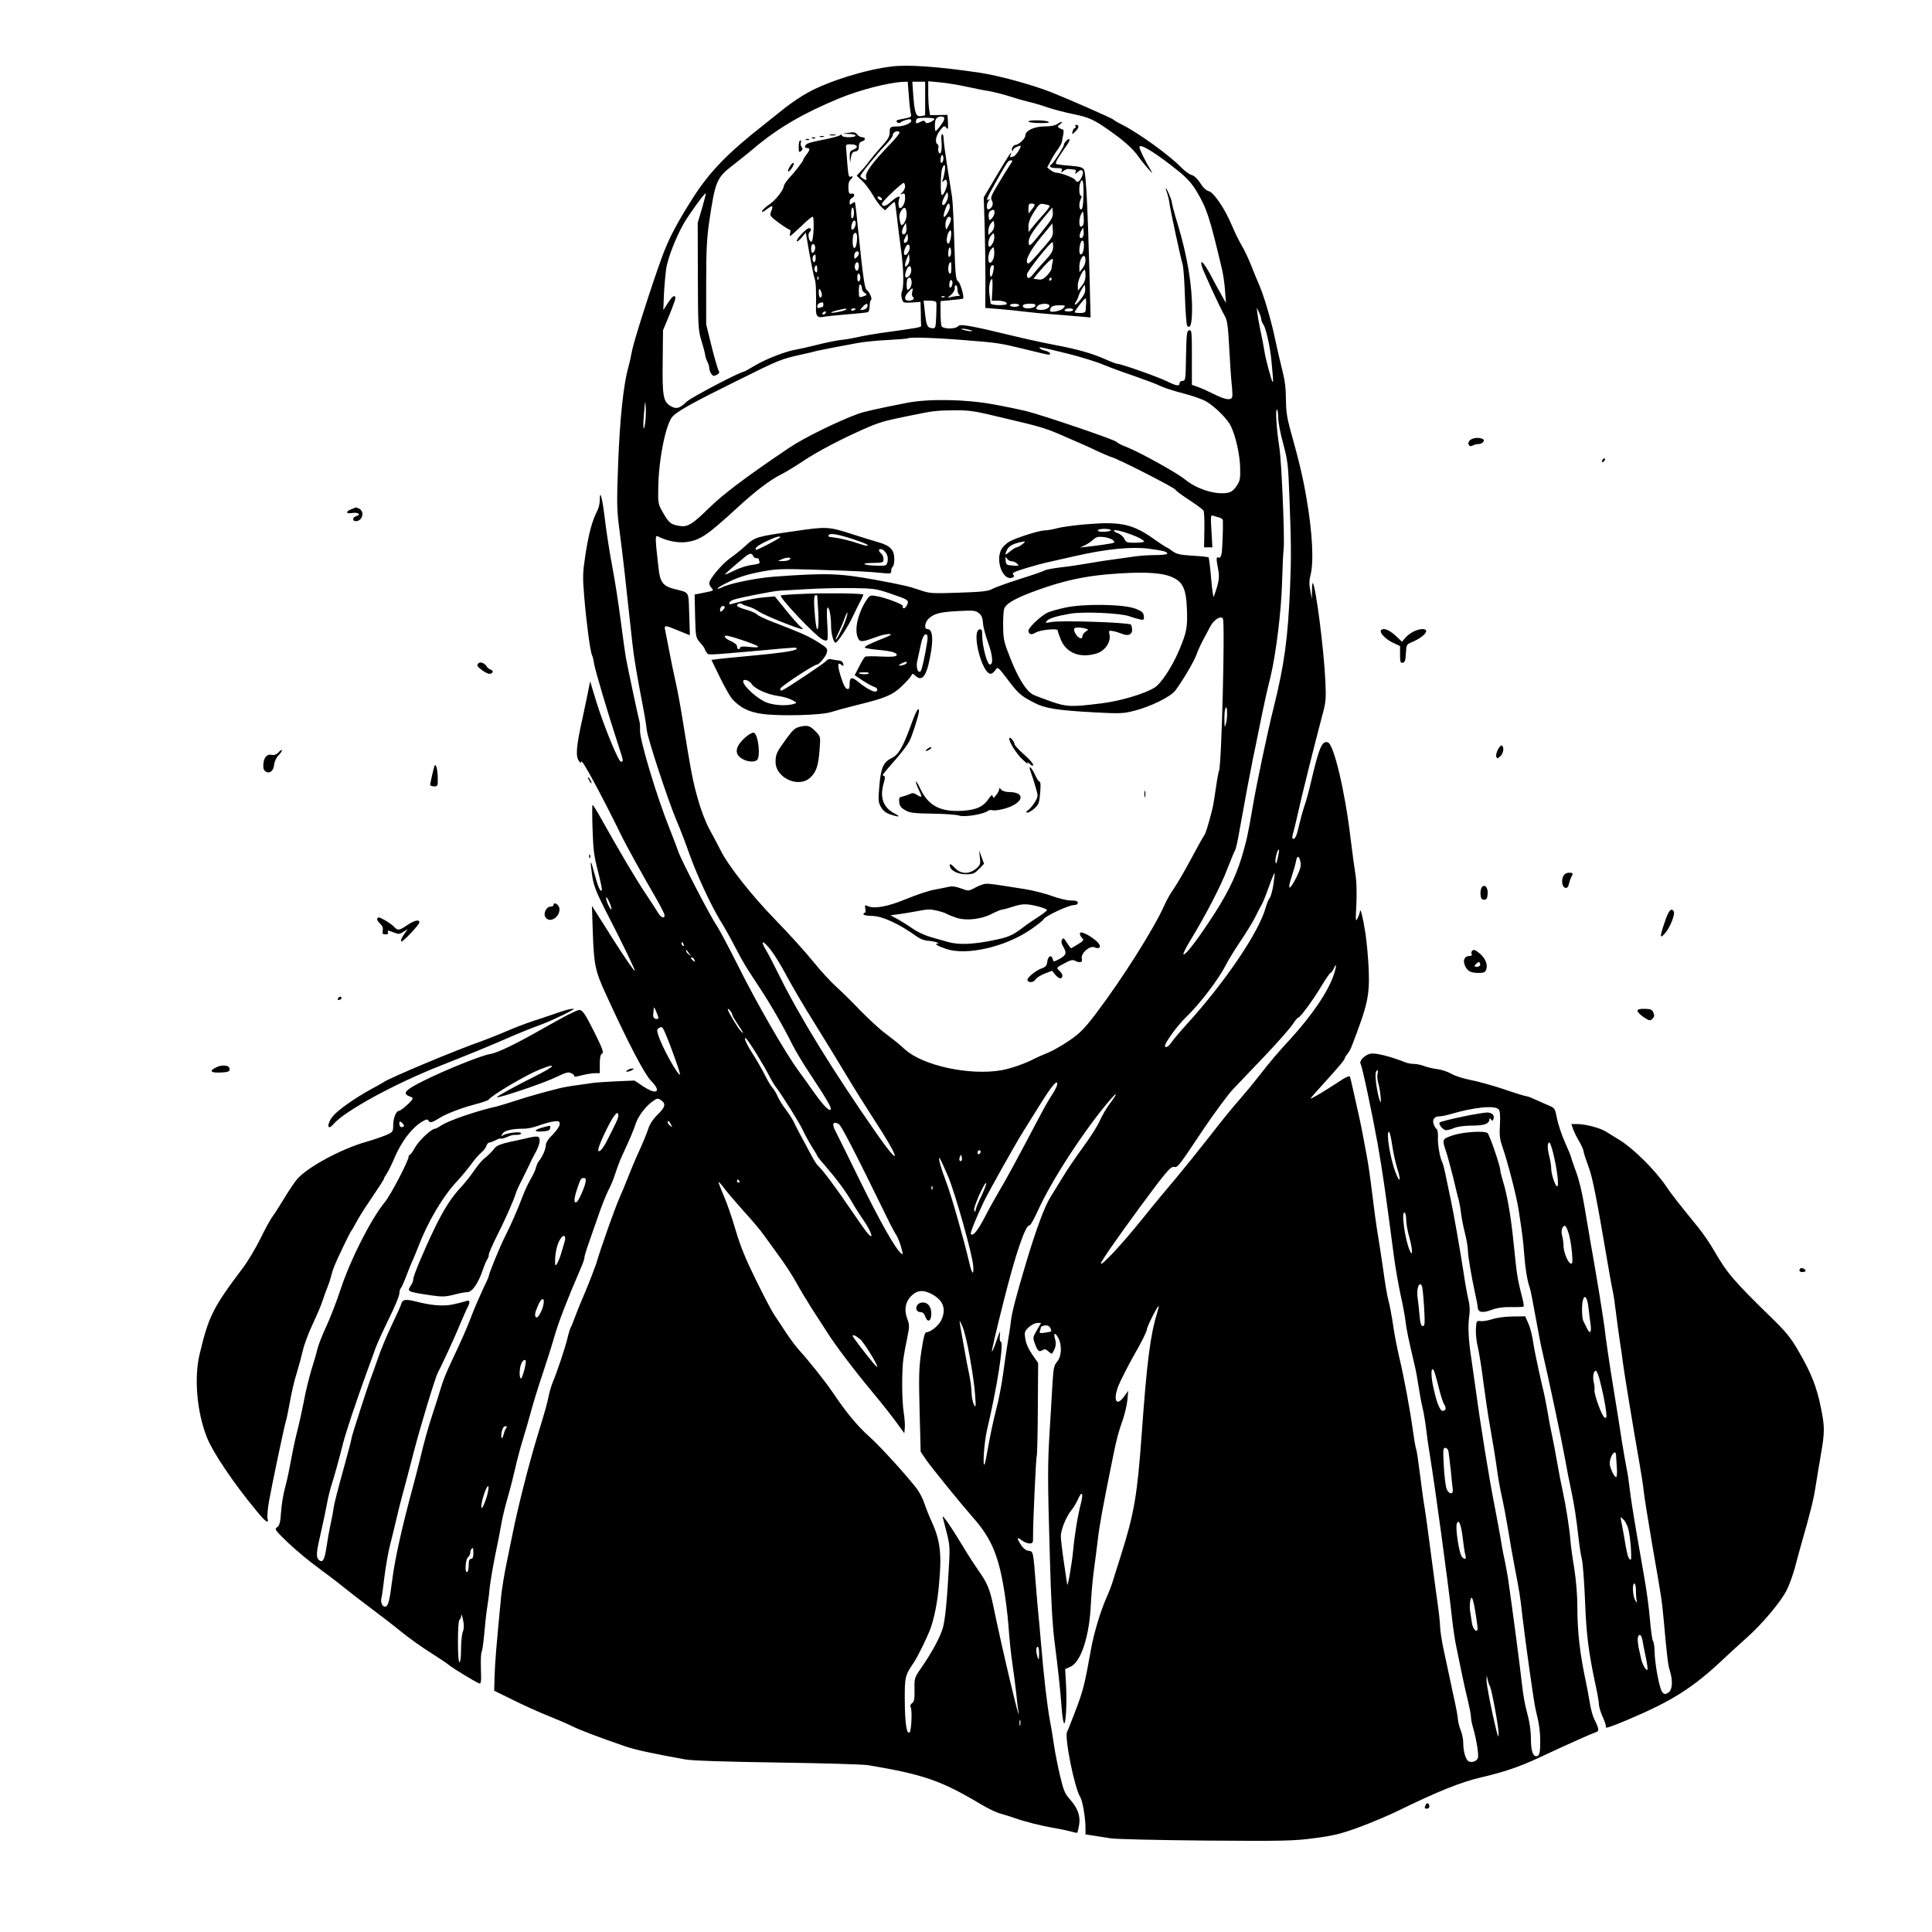 <?xml version="1.0" standalone="no"?>
<!DOCTYPE svg PUBLIC "-//W3C//DTD SVG 20010904//EN"
 "http://www.w3.org/TR/2001/REC-SVG-20010904/DTD/svg10.dtd">
<svg version="1.0" xmlns="http://www.w3.org/2000/svg"
 width="1253pt" height="1253pt" viewBox="0 0 1253 1253"
 preserveAspectRatio="xMidYMid meet">
<g transform="translate(0,1253) scale(0.1,-0.1)"
fill="#000000" stroke="none">
<path d="M5785 12099 c-167 -19 -407 -94 -541 -167 -45 -24 -113 -70 -152
-101 -38 -31 -99 -78 -133 -106 -240 -188 -358 -310 -466 -480 -103 -162 -155
-261 -199 -380 -66 -180 -184 -549 -195 -610 -6 -33 -17 -83 -25 -111 -31
-111 -54 -333 -65 -619 -10 -272 -9 -300 10 -445 18 -135 40 -328 82 -720 10
-94 29 -206 74 -440 8 -41 17 -98 20 -127 8 -61 135 -447 193 -586 23 -53 60
-149 82 -213 48 -136 143 -340 204 -439 24 -38 66 -113 93 -166 59 -112 64
-120 159 -264 75 -114 153 -250 213 -370 19 -38 73 -129 121 -200 104 -157
136 -213 127 -221 -11 -11 -45 24 -104 106 -29 41 -76 107 -104 145 -89 122
-273 442 -389 675 -62 124 -126 244 -142 267 -41 60 -227 418 -248 478 -10 28
-36 97 -59 155 -83 207 -191 568 -190 631 1 25 -1 54 -5 65 -7 23 -73 335 -87
409 -5 28 -20 138 -34 245 -14 107 -38 263 -54 345 -16 83 -37 218 -47 300
-17 144 -34 210 -34 132 0 -21 -7 -52 -16 -69 -33 -63 -55 -146 -76 -278 -19
-124 -20 -147 -9 -280 14 -167 39 -358 51 -380 4 -8 10 -33 13 -54 6 -41 91
-327 153 -516 39 -119 39 -120 21 -120 -16 0 -108 225 -159 387 -21 69 -39
128 -39 132 -1 3 -5 -12 -9 -34 -4 -22 -23 -115 -43 -207 -40 -180 -45 -243
-22 -274 11 -14 14 -15 15 -4 0 27 126 -205 268 -495 26 -53 136 -252 221
-398 28 -49 51 -95 51 -103 0 -25 -25 -15 -44 19 -11 17 -44 70 -76 117 -70
105 -167 269 -301 508 -22 39 -43 72 -46 72 -3 0 -3 -71 0 -157 4 -132 10
-177 35 -273 16 -63 28 -119 25 -124 -9 -14 -25 22 -49 113 -25 96 -29 89 -13
-22 9 -58 25 -100 79 -208 123 -239 201 -401 197 -405 -4 -4 -65 85 -142 206
-27 43 -69 110 -93 147 l-43 68 5 -155 c8 -234 15 -265 91 -430 141 -308 246
-508 286 -548 73 -74 39 -97 -52 -36 l-54 36 -120 -5 c-66 -3 -136 -8 -155
-11 -19 -3 -66 -10 -105 -15 -38 -5 -88 -14 -110 -20 -97 -24 -197 -52 -285
-81 -52 -17 -104 -32 -115 -35 -128 -28 -322 -94 -366 -126 -15 -10 -31 -19
-37 -19 -23 0 -103 -75 -129 -120 -15 -27 -31 -50 -35 -50 -5 0 -8 -5 -8 -12
0 -26 -115 -246 -153 -293 -91 -111 -223 -371 -287 -564 -27 -82 -70 -193 -95
-246 -25 -53 -50 -118 -56 -143 -6 -26 -24 -88 -40 -138 -15 -51 -38 -143 -49
-205 -12 -63 -33 -156 -46 -206 -13 -51 -30 -134 -39 -185 -9 -51 -25 -126
-36 -165 -11 -40 -23 -111 -26 -158 -5 -70 -10 -89 -26 -100 -18 -13 -14 -18
73 -102 51 -48 138 -121 194 -161 55 -41 133 -99 171 -131 39 -31 115 -90 170
-131 55 -41 143 -108 195 -151 52 -42 140 -105 195 -139 55 -35 109 -71 120
-81 23 -19 166 -106 191 -116 14 -5 16 4 13 93 -2 54 0 105 5 112 4 7 12 61
17 120 5 59 13 132 18 162 5 30 13 87 16 125 4 39 20 135 36 215 17 80 35 174
41 210 6 36 24 110 40 165 16 55 38 141 49 190 11 50 33 133 49 185 16 52 41
138 55 190 14 52 46 156 71 230 25 74 61 187 79 250 29 100 82 237 170 441 14
31 25 63 25 71 0 8 9 39 19 69 10 30 40 115 66 189 25 74 57 154 69 177 13 23
34 72 46 110 12 37 32 91 45 118 52 112 73 162 89 210 17 50 69 117 117 148
23 15 27 15 47 1 32 -22 27 -44 -22 -92 -30 -29 -51 -61 -62 -94 -9 -28 -34
-89 -56 -137 -22 -47 -55 -125 -73 -172 -19 -48 -44 -109 -56 -135 -30 -67
-121 -323 -152 -429 -9 -27 -41 -111 -72 -185 -32 -74 -63 -153 -71 -175 -8
-22 -18 -47 -23 -55 -4 -8 -14 -40 -21 -70 -13 -57 -67 -218 -94 -282 -9 -21
-21 -61 -27 -90 -12 -57 -16 -73 -77 -273 -56 -186 -123 -451 -157 -620 -8
-38 -26 -126 -40 -195 -14 -68 -30 -165 -35 -215 -32 -333 -39 -421 -42 -510
l-3 -100 120 -59 c66 -33 167 -79 225 -102 58 -23 130 -54 160 -69 50 -25 160
-67 345 -131 63 -22 179 -47 390 -85 45 -8 257 -15 600 -20 292 -4 555 -12
585 -17 363 -61 474 -100 734 -255 44 -26 98 -52 120 -58 23 -6 64 -19 91 -28
69 -25 175 -52 265 -67 41 -7 90 -18 109 -23 19 -6 36 -9 38 -7 2 2 7 25 12
52 9 59 -10 109 -63 168 -29 32 -39 56 -60 145 -14 59 -33 153 -41 208 -8 55
-19 123 -25 151 -19 102 -40 284 -60 522 -5 63 -12 138 -15 165 -3 28 -10 111
-16 185 -18 231 -17 228 -47 232 -17 2 -35 15 -49 37 -30 45 -29 57 3 32 15
-12 37 -21 51 -21 22 0 24 4 23 48 -1 77 19 512 24 520 3 5 6 142 7 305 l2
297 -38 55 c-24 34 -41 72 -45 102 -7 44 -5 49 22 75 17 15 41 28 55 28 l25 0
-27 -47 c-26 -43 -27 -49 -15 -82 19 -53 28 -62 50 -48 15 9 23 8 40 -8 11
-10 21 -16 23 -14 24 36 29 62 20 94 -13 43 1 46 22 5 23 -45 20 -117 -8 -150
-21 -24 -25 -43 -31 -141 -3 -63 -12 -199 -18 -304 -14 -229 -14 -315 1 -825
7 -274 17 -441 30 -545 22 -170 38 -314 46 -428 3 -43 9 -87 14 -99 12 -34 22
120 15 242 l-6 105 34 15 c69 31 124 198 133 410 3 63 12 162 20 220 8 58 19
146 25 195 13 108 32 210 99 540 25 122 33 151 64 240 13 39 26 96 29 128 l5
57 -25 -35 c-51 -71 -75 -29 -39 66 14 35 61 128 105 206 45 77 80 149 80 160
-1 16 68 153 77 153 2 0 -3 -21 -11 -47 -44 -144 -66 -318 -99 -778 -29 -404
-49 -520 -136 -795 -22 -69 -45 -143 -52 -165 -6 -22 -23 -67 -38 -100 -41
-91 -85 -238 -104 -345 -38 -214 -49 -261 -96 -385 -27 -71 -53 -137 -58 -146
-19 -33 47 -363 85 -424 15 -24 34 -135 34 -197 l0 -45 53 -8 c28 -4 77 -12
107 -17 31 -6 301 -12 618 -15 518 -4 574 -2 710 16 122 16 170 28 285 70 76
28 193 77 260 110 243 119 404 184 526 212 157 37 255 70 381 129 193 90 343
157 368 165 25 7 24 21 -8 85 -10 19 -23 67 -29 105 -6 39 -18 99 -25 135 -40
186 -56 326 -56 493 0 69 -8 169 -20 245 -12 70 -23 152 -25 182 -5 70 -29
224 -49 315 -9 39 -25 122 -36 185 -11 63 -26 144 -34 180 -8 36 -16 79 -19
95 -11 68 -29 162 -37 195 -14 53 -60 268 -64 299 -8 59 -20 108 -37 145 l-17
39 -82 -1 c-45 0 -103 -8 -130 -17 -27 -9 -62 -15 -77 -13 -27 3 -28 2 -31
-51 -2 -30 4 -82 12 -115 8 -34 25 -135 36 -226 12 -91 30 -214 41 -275 24
-138 36 -209 50 -310 6 -44 19 -116 29 -160 10 -44 28 -138 40 -210 11 -71 30
-177 41 -235 34 -175 38 -200 53 -335 25 -208 74 -556 86 -605 22 -89 29 -136
29 -202 1 -75 -5 -98 -25 -98 -22 0 -34 35 -35 102 0 69 -9 123 -32 208 -8 30
-20 100 -26 155 -14 129 -60 473 -90 685 -5 30 -15 87 -23 125 -9 39 -21 104
-27 145 -7 41 -24 131 -37 200 -36 179 -94 540 -124 765 -6 44 -18 130 -27
190 -20 127 -24 220 -13 288 4 31 2 66 -7 100 -7 28 -22 112 -33 187 -20 130
-61 366 -81 460 -6 25 -18 87 -29 138 -10 51 -22 97 -25 102 -15 24 -32 119
-29 162 1 26 -2 50 -7 54 -6 3 -15 17 -20 31 -12 31 3 53 36 53 13 0 45 6 71
14 157 46 291 59 314 31 9 -11 11 -40 8 -98 -4 -63 -1 -94 12 -132 36 -102 94
-326 109 -420 25 -163 30 -204 36 -285 6 -88 20 -177 36 -220 5 -14 22 -99 38
-190 16 -91 36 -194 45 -230 43 -186 120 -548 146 -690 10 -58 28 -150 40
-205 21 -100 32 -171 49 -320 5 -44 14 -102 21 -130 6 -27 15 -149 20 -270 8
-217 23 -333 70 -552 11 -50 20 -103 20 -117 0 -14 11 -51 25 -82 14 -31 23
-60 20 -64 -8 -13 39 3 145 48 284 120 420 206 616 391 38 36 107 99 152 139
104 93 224 236 260 310 16 31 39 95 52 142 12 47 33 121 45 165 55 191 78 283
90 364 7 47 23 139 34 205 26 148 26 183 0 309 -26 130 -62 222 -141 358 -54
94 -80 126 -178 222 -245 239 -288 289 -372 434 -26 46 -74 116 -106 155 -131
161 -174 216 -208 267 -70 103 -211 243 -301 298 -32 20 -73 45 -91 56 -39 23
-130 47 -184 47 l-37 0 11 -32 c7 -18 24 -55 40 -81 15 -26 28 -54 28 -62 0
-8 14 -52 31 -97 30 -82 50 -186 140 -713 6 -33 14 -78 19 -100 5 -22 14 -83
20 -135 6 -52 18 -135 25 -185 8 -49 17 -112 20 -140 6 -51 69 -435 107 -650
12 -66 25 -151 29 -190 4 -38 29 -191 54 -340 64 -368 62 -355 75 -490 20
-225 28 -294 39 -327 22 -70 18 -129 -10 -146 -18 -12 -24 -11 -37 2 -19 19
-50 184 -51 267 -1 30 -5 59 -10 65 -5 5 -14 68 -20 139 -6 72 -22 193 -36
270 -13 77 -38 217 -54 310 -16 94 -35 213 -41 265 -6 52 -15 115 -21 139 -5
25 -18 99 -29 166 -10 66 -32 206 -49 310 -34 205 -56 358 -66 445 -4 30 -20
132 -35 225 -36 215 -36 214 -54 315 -8 47 -26 153 -40 236 -15 91 -37 181
-56 229 -16 44 -30 84 -30 88 0 5 -18 49 -40 98 -22 49 -45 119 -52 155 -12
63 -15 68 -48 82 -19 8 -58 25 -86 38 -28 13 -56 24 -63 24 -6 0 -73 20 -148
46 -75 25 -173 52 -217 60 -45 9 -100 26 -123 40 -23 13 -64 27 -90 30 -26 3
-65 12 -86 20 -20 8 -51 14 -67 14 -16 0 -39 4 -52 9 -102 40 -196 64 -230 57
-35 -6 -75 -47 -64 -65 11 -17 76 -326 111 -520 32 -183 48 -292 105 -726 10
-77 30 -189 43 -250 14 -60 28 -137 32 -170 6 -55 22 -130 60 -290 8 -33 19
-94 25 -135 6 -41 17 -102 25 -135 8 -33 19 -96 24 -140 5 -44 16 -123 25
-175 35 -215 116 -812 141 -1035 8 -77 22 -171 31 -210 8 -38 24 -115 35 -170
11 -55 29 -135 40 -178 10 -43 19 -88 19 -101 0 -13 6 -46 14 -72 22 -76 38
-177 31 -196 -8 -20 -36 -31 -58 -22 -20 7 -37 63 -37 120 0 23 -7 58 -15 78
-9 21 -18 56 -20 79 -2 23 -11 71 -19 107 -8 36 -22 99 -30 140 -9 41 -27 127
-41 191 -14 64 -25 136 -25 159 0 23 -9 104 -20 179 -10 75 -31 226 -45 336
-14 110 -30 225 -35 255 -6 30 -19 126 -30 214 -11 87 -22 162 -25 166 -3 5
-12 55 -20 112 -20 147 -61 366 -90 485 -13 56 -32 151 -40 210 -9 59 -22 131
-30 158 -8 28 -23 118 -34 200 -12 83 -28 188 -36 235 -8 47 -24 162 -35 255
-11 94 -27 206 -36 250 -8 44 -22 116 -30 160 -9 44 -22 109 -31 145 -8 36
-21 94 -29 130 -8 36 -16 70 -19 77 -3 8 -30 -4 -77 -36 -99 -65 -178 -111
-178 -105 0 3 50 59 110 125 60 66 110 125 110 131 0 6 8 20 17 30 9 10 22 33
29 51 105 272 117 330 111 497 -3 74 -13 180 -21 235 -16 103 -33 172 -36 145
0 -8 -7 -28 -15 -45 -13 -27 -14 -19 -8 92 3 72 1 148 -5 185 -6 35 -21 144
-33 243 -36 304 -108 605 -146 620 -38 14 -57 -30 -108 -246 -14 -63 -35 -139
-46 -169 -10 -30 -26 -88 -35 -127 -14 -67 -28 -93 -41 -80 -3 3 -1 21 5 39 5
18 20 78 32 133 22 102 114 469 157 630 22 80 24 103 19 215 -9 201 -62 620
-82 639 -2 2 -5 -20 -5 -50 l-1 -54 -10 55 c-8 39 -7 68 1 98 23 86 13 277
-25 497 -23 136 -46 235 -109 460 -18 67 -25 115 -25 186 0 69 -7 124 -24 190
-13 52 -34 141 -46 199 -25 122 -73 282 -104 354 -13 28 -36 85 -52 126 -16
41 -44 100 -62 130 -18 30 -46 89 -64 131 -42 102 -116 212 -148 219 -15 3
-37 23 -55 52 -19 29 -40 49 -56 53 -14 3 -46 26 -70 51 -73 76 -277 223 -379
274 -25 12 -52 28 -60 35 -14 11 -282 129 -400 176 -126 50 -351 111 -470 128
-265 39 -462 53 -565 40z m109 -186 c3 -49 9 -100 12 -115 7 -29 10 -27 -75
-44 -17 -4 -21 -8 -13 -16 8 -8 15 -8 24 -1 7 6 25 13 41 17 20 5 27 3 27 -8
0 -15 -49 -35 -85 -36 -51 0 -55 -3 -55 -38 0 -27 -10 -45 -51 -90 -27 -30
-62 -71 -77 -91 -14 -20 -39 -51 -56 -68 l-30 -33 35 -32 c19 -18 49 -58 67
-88 17 -31 42 -66 56 -80 l26 -24 30 29 c16 16 31 27 33 24 2 -2 9 -49 15
-104 6 -55 18 -152 27 -215 16 -124 18 -235 4 -261 -4 -9 -5 -29 0 -45 8 -28
9 -29 64 -26 l57 4 2 -71 c0 -39 1 -76 2 -83 1 -11 -15 -14 -264 -48 -47 -7
-110 -18 -140 -25 -30 -7 -80 -16 -110 -19 -30 -3 -100 -17 -155 -31 -55 -14
-118 -28 -140 -32 -63 -9 -198 -61 -269 -104 -36 -21 -67 -39 -70 -39 -24 0
-342 -167 -371 -194 -48 -46 -68 -51 -105 -30 -49 29 -55 65 -52 290 l2 202
40 96 c22 53 40 103 40 111 0 28 -20 15 -49 -31 l-29 -45 4 103 c3 57 10 132
15 168 12 72 64 204 115 293 39 66 136 199 141 193 2 -2 -9 -46 -24 -97 l-28
-94 1 -345 c1 -327 2 -349 23 -420 13 -41 24 -84 25 -95 1 -11 8 -30 14 -42 7
-12 12 -30 12 -40 0 -11 6 -27 13 -37 11 -16 17 -17 36 -7 15 9 19 16 13 24
-5 7 -26 77 -46 157 l-36 146 0 266 c0 214 4 294 20 402 38 259 48 283 150
362 41 32 107 84 145 117 157 131 318 224 550 320 133 54 313 101 411 106 l31
1 7 -87z m106 -22 l0 -109 -26 -5 c-33 -6 -42 18 -51 134 l-6 89 42 0 41 0 0
-109z m263 78 c50 -11 119 -25 152 -30 33 -6 92 -21 130 -33 39 -13 95 -29
125 -36 30 -7 87 -23 125 -37 39 -13 115 -33 170 -44 103 -21 134 -36 256
-124 76 -55 129 -103 162 -150 15 -22 44 -58 64 -80 28 -32 32 -34 17 -10 -35
57 -74 136 -74 151 0 28 109 -39 263 -164 46 -38 80 -76 107 -122 67 -112 84
-164 165 -505 8 -33 17 -96 20 -140 l6 -80 -31 55 c-17 30 -50 90 -72 133 -42
76 -66 100 -54 52 8 -31 118 -270 147 -320 18 -30 23 -61 31 -208 5 -95 12
-201 16 -237 4 -36 6 -73 4 -82 -5 -27 -44 -22 -119 16 -38 19 -85 40 -105 47
l-38 13 0 179 c0 165 -1 178 -17 175 -16 -3 -18 -20 -21 -166 -2 -154 -4 -162
-22 -162 -11 0 -20 -7 -20 -15 0 -22 -19 -19 -86 14 -60 29 -293 111 -315 111
-7 0 -42 13 -78 29 -90 40 -182 66 -341 96 -74 14 -191 40 -260 57 -269 65
-344 79 -356 63 -16 -21 -100 -20 -108 1 -3 9 -6 48 -6 88 l0 73 72 7 c39 3
73 8 74 9 9 10 -17 100 -31 111 -17 12 -19 37 -26 257 -4 134 -10 264 -14 289
-4 25 -18 113 -31 196 -13 83 -24 165 -24 182 0 18 -4 32 -9 32 -6 0 -8 -21
-5 -47 5 -56 -4 -93 -17 -72 -5 8 -6 21 -3 31 2 9 0 19 -6 23 -19 11 -10 56
17 90 24 30 28 32 40 17 11 -15 13 -10 11 33 l-3 50 -56 -1 -57 -1 -6 36 c-3
20 -6 69 -6 110 l0 74 75 -7 c42 -4 117 -16 168 -27z m-141 -218 c-7 -18 -47
-71 -54 -71 -5 0 -7 41 -2 67 4 21 28 33 51 25 7 -2 9 -11 5 -21z m-62 8 c0
-5 -12 -15 -26 -21 -20 -9 -27 -9 -33 1 -7 10 -13 10 -29 2 -11 -6 -23 -11
-26 -11 -10 0 -6 28 4 32 24 7 110 5 110 -3z m-226 -87 c3 -5 -25 -40 -62 -78
-115 -119 -162 -184 -155 -212 5 -22 4 -23 -16 -13 -11 7 -21 15 -21 19 0 12
105 142 160 198 27 28 50 58 50 67 0 21 34 35 44 19z m277 -195 c-8 -8 -11 -4
-11 14 0 33 14 47 18 19 2 -12 -1 -27 -7 -33z m17 -54 c-3 -21 -9 -47 -13 -58
-8 -17 -7 -18 7 -7 13 11 16 9 20 -11 5 -24 -26 -95 -35 -80 -9 14 -6 145 3
169 14 36 23 29 18 -13z m-258 -103 c0 -10 -8 -27 -17 -36 -17 -17 -17 -18 0
-11 14 5 17 1 17 -29 0 -31 -18 -64 -34 -64 -9 0 -12 35 -5 57 7 18 5 21 -9
16 -9 -3 -31 -19 -49 -36 -28 -26 -53 -30 -53 -8 0 14 134 140 142 135 4 -3 8
-14 8 -24z m269 -96 c-7 -13 -16 -24 -21 -24 -13 0 -9 26 10 59 15 28 17 29
20 9 2 -11 -2 -32 -9 -44z m-419 14 c0 -13 -23 -5 -28 10 -2 7 2 10 12 6 9 -3
16 -11 16 -16z m440 -50 c0 -25 -39 -83 -40 -59 0 22 23 81 32 81 4 0 8 -10 8
-22z m-280 -53 c-1 -28 -19 -65 -33 -65 -3 0 -9 15 -12 34 -5 24 -2 42 11 61
20 31 34 19 34 -30z m275 -62 c-19 -38 -19 -38 -23 -11 -4 35 16 74 31 59 8
-8 6 -21 -8 -48z m-279 -49 c-3 -8 -10 -14 -16 -14 -14 0 -13 27 2 53 l13 22
3 -23 c2 -13 1 -30 -2 -38z m290 -40 c-4 -18 -11 -34 -16 -34 -14 0 -12 47 2
73 15 28 22 8 14 -39z m-288 -25 c-18 -12 -22 5 -6 33 l13 23 3 -24 c2 -13 -2
-27 -10 -32z m22 -37 c0 -9 -7 -25 -14 -35 -20 -26 -31 -3 -16 33 13 31 30 32
30 2z m261 -55 c-8 -8 -11 -2 -11 19 0 40 14 54 18 19 2 -15 -1 -32 -7 -38z
m-275 -55 c-15 -15 -16 -15 -16 0 0 10 6 30 13 45 l12 28 3 -29 c2 -17 -3 -35
-12 -44z m284 -23 c0 -24 -4 -38 -10 -34 -17 10 -11 75 7 75 2 0 3 -18 3 -41z
m-260 -13 c0 -22 -17 -46 -32 -46 -11 0 -10 25 3 54 14 29 29 25 29 -8z m2
-70 c4 -22 -11 -56 -26 -56 -8 0 -8 65 1 73 12 13 21 7 25 -17z m263 -25 c-9
-29 -23 -17 -17 14 3 17 8 23 14 17 6 -6 7 -20 3 -31z m35 -30 c0 -16 6 -32
13 -34 6 -3 3 -6 -8 -6 -11 -1 -31 -4 -45 -7 l-25 -6 25 22 c14 13 24 31 22
41 -2 11 2 19 7 19 6 0 11 -13 11 -29z m-294 -15 c-3 -14 -1 -28 4 -31 16 -10
1 -25 -26 -25 -31 0 -32 25 -2 57 27 29 32 29 24 -1z m211 -32 c-3 -3 -12 -4
-19 -1 -8 3 -5 6 6 6 11 1 17 -2 13 -5z m-55 -34 c2 -5 2 -46 0 -90 -4 -81 -4
-81 -30 -78 -29 3 -35 19 -45 116 l-7 62 39 0 c22 0 41 -4 43 -10z m2108 -110
c0 -9 6 -24 14 -35 16 -24 42 -137 51 -225 12 -128 14 -152 9 -148 -8 9 -47
152 -54 203 -4 28 -15 82 -23 120 -8 39 -18 90 -21 115 l-6 45 15 -30 c8 -16
14 -37 15 -45z m-1890 -70 c20 -6 21 -8 5 -8 -11 0 -31 4 -45 8 -20 6 -21 8
-5 8 11 0 31 -4 45 -8z m-48 -65 c232 -18 243 -20 410 -61 75 -19 142 -34 147
-34 24 0 9 19 -19 25 -16 4 -32 11 -36 16 -7 11 -10 12 186 -36 79 -20 181
-51 225 -70 44 -18 136 -52 205 -75 69 -24 143 -52 165 -63 22 -11 89 -33 148
-48 59 -15 128 -39 152 -54 55 -32 136 -113 157 -157 32 -64 59 -186 61 -270
2 -74 -1 -87 -23 -120 -18 -27 -35 -40 -58 -44 -77 -15 -201 24 -276 86 -53
44 -300 180 -380 211 -30 11 -59 26 -66 34 -11 13 -464 168 -585 199 -33 8
-127 28 -210 43 -183 34 -423 38 -565 10 -188 -37 -277 -57 -315 -71 -132 -48
-355 -158 -445 -219 -279 -188 -428 -300 -524 -394 -108 -106 -138 -124 -195
-113 -51 9 -64 20 -102 87 -30 52 -32 60 -30 156 2 187 50 424 95 468 36 36
141 94 411 227 282 140 287 142 420 172 50 11 97 22 105 25 8 2 53 11 100 20
47 9 119 22 160 30 41 8 131 17 200 20 68 4 126 8 129 11 9 8 170 4 353 -11z
m-2057 -533 c-11 -77 -17 -37 -8 60 7 83 8 87 11 38 2 -30 0 -75 -3 -98z
m4105 28 c0 -27 14 -102 32 -167 29 -107 33 -137 40 -333 12 -305 13 -402 5
-595 -14 -338 -38 -509 -107 -785 -39 -156 -111 -497 -136 -645 -30 -175 -38
-214 -71 -325 -42 -137 -101 -254 -217 -427 -91 -136 -151 -211 -161 -202 -3
4 18 46 48 95 99 163 195 348 237 459 24 61 46 115 50 120 5 6 18 64 29 130
39 219 64 349 88 470 14 66 29 138 33 160 15 77 41 200 50 240 5 22 18 78 30
125 36 152 70 429 75 616 3 99 7 193 10 209 8 65 -13 574 -28 665 -18 115 -27
251 -15 244 4 -3 8 -27 8 -54z m-1865 19 c375 -89 330 -75 540 -166 44 -19
112 -49 150 -68 39 -18 81 -36 95 -40 46 -13 405 -196 413 -211 5 -8 46 -39
92 -68 45 -30 86 -60 90 -67 5 -7 7 -64 6 -126 l-2 -113 27 0 27 0 -6 106 c-6
95 -5 105 9 100 9 -3 27 -9 40 -12 13 -3 24 -11 25 -18 2 -41 -3 -187 -8 -214
-4 -23 -10 -32 -19 -28 -17 6 -17 -5 -4 -75 11 -52 6 -84 -28 -179 -3 -8 -11
45 -17 117 -6 73 -14 135 -17 138 -3 3 -50 8 -104 11 -81 5 -105 11 -129 29
-16 12 -34 24 -40 25 -5 2 -40 25 -77 51 -137 99 -219 117 -429 100 -79 -6
-169 -18 -199 -26 -30 -8 -68 -15 -85 -15 -39 -1 -191 -50 -231 -74 -17 -10
-39 -31 -48 -46 -43 -74 8 -210 70 -186 12 5 14 9 5 20 -9 10 7 18 82 41 50
15 108 31 127 35 19 4 105 24 190 43 207 47 368 63 483 48 96 -13 117 -19 117
-32 0 -5 -34 -9 -76 -9 -41 0 -105 -4 -142 -10 -37 -5 -101 -14 -142 -20 -41
-5 -113 -17 -160 -25 -46 -8 -125 -20 -174 -25 -49 -6 -94 -15 -100 -19 -6 -5
-78 -30 -161 -56 -82 -26 -163 -55 -180 -65 -25 -14 -64 -19 -217 -24 -179 -6
-189 -5 -255 18 -71 24 -106 32 -288 66 -233 42 -315 45 -655 20 -118 -9 -294
-45 -341 -71 -11 -6 -23 -8 -26 -6 -3 3 33 24 79 46 59 28 116 46 198 62 107
20 132 21 360 14 278 -9 340 -12 428 -21 58 -6 62 -5 62 14 0 12 5 24 10 27 6
3 10 26 10 51 0 58 -27 86 -106 108 -32 9 -107 32 -165 51 -156 50 -166 51
-377 20 -246 -35 -256 -38 -316 -94 -28 -26 -73 -62 -99 -80 -52 -36 -137
-136 -137 -163 0 -9 7 -24 15 -32 17 -17 18 -17 -70 -34 l-40 -8 3 -139 c4
-138 4 -140 33 -173 16 -18 29 -36 29 -40 0 -4 6 -15 13 -24 14 -18 -17 -19
382 16 201 19 208 19 201 7 -8 -13 -108 -27 -316 -46 -96 -9 -189 -18 -206
-21 l-30 -4 56 -115 c31 -63 67 -126 80 -140 52 -56 107 -83 193 -95 112 -16
387 -9 447 12 25 8 101 29 170 46 177 43 228 64 286 119 28 27 56 57 62 68 10
19 11 19 30 1 47 -42 77 7 102 169 13 86 4 135 -25 135 -23 0 -18 43 8 68 35
33 75 43 192 49 99 5 112 4 134 -14 17 -14 24 -31 26 -63 1 -25 17 -83 34
-130 29 -80 34 -140 11 -140 -18 0 -49 117 -50 188 0 36 -3 43 -17 40 -55 -10
15 -288 72 -288 7 0 21 10 29 22 18 25 14 29 91 -72 61 -80 79 -95 165 -139
67 -35 147 -48 386 -61 168 -9 188 -8 260 10 108 28 236 91 267 132 48 64 124
194 137 233 7 22 27 65 43 95 16 30 38 71 48 90 23 42 67 69 80 48 15 -23 -9
-960 -25 -986 -3 -6 -13 -58 -21 -117 -8 -58 -19 -123 -25 -143 -23 -89 -40
-145 -48 -156 -5 -6 -44 -75 -86 -154 -42 -79 -93 -166 -113 -195 -20 -28 -47
-75 -60 -105 -68 -154 -277 -484 -450 -712 -75 -97 -101 -123 -173 -172 -47
-32 -110 -67 -139 -78 -30 -12 -66 -28 -80 -35 -57 -31 -151 -64 -215 -76
-207 -36 -510 29 -627 135 -49 44 -53 47 -144 117 -33 26 -100 89 -150 140
-49 52 -118 119 -151 149 -34 30 -103 105 -153 167 -50 62 -159 182 -242 267
-155 159 -309 355 -357 454 -16 31 -47 91 -70 132 -24 43 -56 126 -75 195 -33
115 -43 164 -102 530 -14 88 -35 198 -46 245 -11 47 -28 132 -39 190 -11 58
-23 117 -26 133 -8 34 -3 34 86 -3 40 -16 73 -30 74 -30 0 0 -1 61 -4 137 -6
154 5 137 -97 163 -73 19 -92 43 -102 135 -23 201 -23 216 -4 206 57 -29 127
-43 180 -37 92 11 137 41 338 226 118 108 206 175 281 213 28 14 91 52 140 85
98 65 237 138 389 206 112 49 130 54 305 90 157 32 163 33 290 35 86 1 129 -5
235 -30z m779 -747 c3 -5 -15 -9 -40 -11 -25 -1 -44 2 -44 9 0 12 76 14 84 2z
m179 -48 c20 -10 37 -21 37 -26 0 -4 -26 -8 -58 -8 -53 0 -60 2 -70 26 -7 14
-26 30 -42 36 -16 5 -28 14 -25 18 6 9 101 -19 158 -46z m-1853 -10 c80 -26
117 -44 90 -43 -8 0 -33 7 -55 15 -42 15 -113 33 -155 38 -40 5 -42 5 -35 16
8 14 60 5 155 -26z m-470 12 c0 -7 -153 -87 -157 -82 -11 11 13 30 71 57 56
27 86 35 86 25z m2158 -19 c14 -14 13 -16 -9 -21 -27 -5 -93 -15 -159 -22
l-45 -5 30 14 c17 8 41 24 55 37 20 18 33 21 69 17 23 -3 50 -12 59 -20z
m-588 -27 c-14 -11 -30 -20 -37 -20 -6 0 -25 -12 -42 -26 -34 -28 -37 -27 -20
10 11 23 38 39 84 49 38 9 40 7 15 -13z m-881 -61 c9 -16 11 -36 7 -52 -6 -26
-10 -27 -64 -26 -91 2 -121 17 -34 18 69 1 72 2 72 25 0 13 -7 29 -15 36 -20
17 -19 32 2 28 10 -2 24 -15 32 -29z m-865 -14 c3 -8 12 -15 21 -15 8 0 15 -2
15 -4 0 -2 3 -11 6 -19 4 -11 -7 -16 -50 -21 -31 -4 -82 -20 -113 -36 -32 -16
-59 -28 -60 -26 -2 2 15 18 37 37 22 19 57 49 78 66 41 36 57 40 66 18z m234
-26 c-7 -5 -26 -8 -43 -8 l-30 1 30 13 c32 14 68 9 43 -6z m1443 -9 c11 0 27
-7 36 -16 14 -14 12 -15 -28 -12 -41 3 -44 5 -47 33 -2 25 -1 27 8 13 6 -10
20 -18 31 -18z m1031 -99 c79 -31 101 -76 106 -216 4 -115 -2 -147 -52 -265
-45 -106 -117 -215 -159 -240 -64 -40 -224 -87 -339 -101 -199 -25 -229 -24
-330 11 -51 18 -104 38 -118 45 -44 23 -96 106 -145 230 -44 110 -48 127 -49
210 -1 50 2 101 6 115 11 36 76 73 225 126 157 56 287 85 443 99 210 18 341
14 412 -14z m-1822 -109 c124 -42 127 -44 112 -77 -7 -14 -17 -23 -22 -20 -6
4 -8 10 -5 15 6 9 -114 55 -171 64 -38 7 -43 5 -61 -21 -54 -78 -81 -183 -63
-239 14 -41 23 -42 124 -5 63 24 129 26 71 2 -122 -49 -155 -65 -144 -72 6 -4
46 -10 88 -14 87 -8 125 -20 115 -36 -5 -8 -37 -10 -100 -7 -51 3 -97 2 -103
-1 -6 -4 -23 -32 -39 -64 l-29 -56 51 -34 c29 -19 62 -37 74 -41 22 -7 29 -21
14 -30 -13 -8 -65 20 -111 58 -48 40 -61 37 -61 -17 0 -21 -4 -28 -16 -25 -11
2 -25 29 -40 77 -24 77 -23 101 3 79 13 -10 15 -9 12 7 -3 12 -13 20 -25 21
-12 1 -33 4 -46 7 -17 5 -30 2 -39 -9 -13 -16 -260 -181 -286 -191 -10 -4 -14
-1 -12 11 4 15 218 156 238 156 13 0 58 54 63 76 7 29 3 33 -67 76 -62 37
-110 58 -277 122 -53 20 -102 43 -108 51 -7 8 -39 22 -71 31 -32 9 -59 20 -59
25 0 14 20 21 33 11 7 -5 26 -12 42 -16 17 -4 47 -19 67 -33 36 -24 256 -113
281 -113 6 0 2 6 -9 14 -11 8 -53 55 -94 106 l-75 92 -70 -6 c-38 -3 -104 -15
-145 -26 -41 -11 -76 -20 -77 -20 -2 0 -3 5 -3 10 0 6 12 15 26 20 33 13 259
57 299 59 17 1 95 5 175 10 80 5 213 8 295 7 139 -2 157 -4 245 -34z m-1070
-91 c0 -5 -7 -14 -15 -21 -12 -10 -15 -10 -15 2 0 8 3 18 7 21 9 10 23 9 23
-2z m215 -253 c7 -7 -9 -8 -52 -4 -42 5 -63 3 -63 -4 0 -5 -4 -10 -10 -10 -5
0 -10 8 -10 18 0 10 -15 23 -40 34 -22 9 -40 23 -40 30 0 11 25 6 103 -20 56
-18 107 -38 112 -44z m1099 34 c-15 -97 -35 -187 -43 -195 -18 -18 -33 30 -21
71 5 22 14 63 20 92 10 55 26 84 41 74 5 -3 6 -22 3 -42z m-134 -141 c0 -9
-41 -23 -49 -16 -3 4 28 20 47 24 1 1 2 -3 2 -8z m-248 -70 c-12 -7 -62 -4
-62 5 0 2 17 4 38 4 23 0 32 -3 24 -9z m-758 -66 c21 -33 105 -70 174 -79 30
-4 69 -15 89 -26 33 -17 33 -19 12 -25 -48 -16 -143 -9 -189 14 -61 30 -140
104 -140 132 0 19 39 7 54 -16z m3077 -257 c-9 -31 -9 -30 -10 24 -1 31 2 65
7 75 11 29 15 -59 3 -99z m336 -873 c-9 -38 -12 -44 -15 -24 -3 25 15 86 23
78 2 -2 -2 -27 -8 -54z m148 -30 c4 -22 -4 -48 -27 -95 -45 -88 -61 -88 -32 1
13 40 27 88 30 107 7 38 21 32 29 -13z m-176 -139 c-5 -37 -16 -78 -24 -89 -9
-12 -20 -40 -26 -62 -43 -159 -266 -488 -516 -762 -43 -47 -86 -99 -96 -114
-23 -36 -54 -41 -36 -6 25 47 84 124 128 167 94 90 215 250 265 348 14 28 55
94 89 145 35 51 77 120 94 152 16 33 37 74 47 90 9 17 30 70 47 118 17 48 33
87 35 85 2 -2 -1 -34 -7 -72z m-4293 -163 c-7 -7 -36 54 -35 74 0 10 9 -2 20
-26 11 -24 17 -46 15 -48z m468 -229 c3 -8 2 -12 -4 -9 -6 3 -10 10 -10 16 0
14 7 11 14 -7z m565 -35 c22 -28 68 -102 101 -165 34 -64 116 -204 184 -312
67 -108 160 -260 206 -337 46 -77 125 -203 175 -280 175 -266 188 -337 17 -92
-282 405 -496 753 -631 1026 -32 65 -70 139 -86 164 -36 62 -17 60 34 -4z
m-529 -24 c14 -19 14 -19 -2 -6 -10 7 -18 18 -18 24 0 6 1 8 3 6 1 -2 9 -13
17 -24z m34 -41 c5 -14 4 -15 -9 -4 -17 14 -19 20 -6 20 5 0 12 -7 15 -16z
m4146 -96 c-36 -108 -138 -259 -279 -414 -78 -84 -139 -156 -207 -244 -32 -41
-88 -109 -124 -150 -37 -41 -125 -149 -195 -240 -71 -91 -167 -210 -214 -266
-47 -55 -148 -176 -223 -270 -132 -164 -268 -310 -268 -288 0 13 101 158 258
372 163 221 194 258 216 254 24 -5 25 -4 190 243 74 110 161 227 193 261 32
34 124 130 205 215 81 85 161 176 179 202 17 26 34 47 38 47 13 0 94 110 150
203 29 48 56 87 60 87 4 0 13 12 20 26 20 45 21 22 1 -38z m-4380 -280 c0 -5
-8 -8 -17 -6 -10 2 -17 11 -17 21 5 65 4 64 19 28 8 -18 15 -38 15 -43z m480
19 c0 -4 13 -27 28 -50 16 -23 32 -49 37 -57 7 -13 6 -13 -8 0 -20 19 -87 131
-87 144 1 13 30 -24 30 -37z m-437 -114 c36 -82 104 -273 97 -273 -17 0 -115
177 -140 254 -10 32 -10 40 1 47 22 14 25 11 42 -28z m595 -140 c33 -54 70
-118 82 -143 13 -25 31 -56 42 -70 44 -58 151 -229 175 -280 14 -30 41 -79 59
-108 19 -29 34 -55 34 -58 0 -3 26 -36 58 -72 70 -81 128 -160 167 -227 15
-27 50 -82 77 -121 52 -76 69 -135 22 -79 -14 17 -61 84 -106 150 -90 134
-187 263 -212 284 -9 7 -29 39 -45 70 -16 31 -46 85 -65 121 -19 36 -42 79
-49 96 -8 17 -32 53 -52 80 -21 27 -44 65 -52 84 -8 19 -23 44 -33 55 -10 11
-33 49 -50 84 -18 35 -51 94 -75 131 -44 68 -66 118 -47 106 5 -3 37 -50 70
-103z m4026 -127 c-3 -14 -1 -40 4 -58 14 -44 24 -150 13 -122 -18 42 -36 166
-28 189 10 24 18 17 11 -9z m-2080 -78 c-4 -13 -19 -41 -34 -63 -15 -22 -50
-83 -77 -135 -140 -266 -224 -421 -260 -480 -21 -36 -64 -111 -93 -168 -50
-96 -81 -134 -94 -114 -4 7 35 105 84 207 30 63 204 373 249 445 23 36 69 111
104 167 66 107 107 163 120 163 5 0 5 -10 1 -22z m348 -110 c-23 -29 -54 -82
-70 -118 -16 -36 -65 -112 -108 -170 -42 -58 -101 -143 -129 -190 -28 -47 -66
-107 -83 -135 -37 -59 -93 -210 -156 -420 -70 -235 -93 -326 -100 -385 -3 -30
-13 -93 -21 -140 -8 -47 -21 -139 -30 -205 -9 -66 -29 -171 -46 -233 -16 -62
-38 -165 -49 -229 -11 -64 -22 -119 -25 -121 -13 -14 -2 143 15 218 66 279
112 571 91 578 -7 2 -9 20 -6 45 4 33 -1 24 -22 -37 -15 -44 -28 -76 -30 -70
-2 5 32 151 76 324 77 307 142 498 168 493 6 -1 30 42 54 95 90 200 310 536
472 723 46 53 45 39 -1 -23z m-3192 -85 c0 -16 -18 -53 -80 -174 -10 -19 -26
-41 -34 -49 -30 -24 -18 21 36 132 49 99 78 134 78 91z m-380 -54 c0 -12 -20
-41 -45 -67 -29 -28 -45 -53 -45 -69 0 -24 -22 -76 -45 -103 -7 -8 -15 -27
-19 -42 -3 -15 -19 -49 -35 -76 -15 -26 -38 -75 -50 -107 -35 -92 -79 -193
-116 -265 -31 -60 -105 -241 -105 -256 0 -4 -18 -45 -41 -92 -22 -47 -53 -119
-69 -161 -26 -70 -65 -160 -125 -286 -43 -91 -62 -139 -80 -200 -10 -33 -31
-100 -47 -148 -31 -93 -59 -193 -88 -317 -10 -41 -30 -118 -44 -170 -69 -255
-114 -456 -132 -595 -18 -144 -27 -175 -48 -175 -17 0 -30 32 -22 58 3 9 12
73 20 142 9 69 25 161 37 205 11 44 29 116 39 160 10 44 28 116 40 160 12 44
44 163 70 265 45 175 142 494 160 529 25 45 113 237 143 311 20 47 42 98 51
114 18 36 13 48 -17 36 -12 -4 -50 -14 -85 -21 -63 -12 -139 -5 -243 22 -57
14 -77 11 -85 -13 -3 -13 -32 -77 -64 -143 -31 -66 -72 -163 -89 -215 -18 -52
-37 -104 -41 -115 -16 -37 -130 -390 -130 -402 0 -7 -24 -100 -54 -207 -30
-107 -58 -216 -62 -243 -3 -26 -13 -77 -21 -113 -8 -36 -19 -99 -25 -140 -12
-86 -26 -110 -51 -86 -19 19 -16 47 17 190 13 55 29 133 36 171 7 39 21 97 32
130 19 60 47 161 73 265 17 67 88 280 150 450 25 69 53 144 61 168 8 23 46
107 84 185 39 78 70 153 70 168 0 14 4 29 10 35 5 5 20 39 34 76 14 37 34 87
45 110 10 24 26 61 34 83 60 158 160 328 252 425 28 30 68 78 89 107 20 29 50
63 65 76 16 13 32 33 35 45 4 12 13 22 19 22 7 0 25 7 41 15 16 9 31 13 34 11
2 -3 19 1 36 8 37 16 39 16 71 16 14 0 25 5 25 10 0 14 -99 2 -119 -14 -12 -9
-12 -8 -3 10 11 22 63 34 141 34 19 0 53 6 76 14 71 24 99 32 128 34 22 2 27
-2 27 -19z m721 -1 c11 -21 11 -22 -4 -9 -10 7 -17 17 -17 22 0 15 9 10 21
-13z m1089 2 c16 -9 105 -181 312 -605 21 -44 48 -95 59 -112 12 -18 27 -56
34 -84 12 -44 12 -49 -1 -38 -37 31 -132 198 -263 464 -78 160 -151 307 -162
328 -26 49 -17 68 21 47z m3589 -137 c7 -49 22 -116 33 -151 26 -82 18 -101
-11 -26 -35 90 -63 264 -43 264 5 0 14 -39 21 -87z m1044 -51 c24 -97 38 -205
28 -215 -11 -11 -41 76 -41 118 0 17 -6 53 -13 80 -13 51 -12 85 2 85 4 0 15
-31 24 -68z m-3713 9 c0 -6 -4 -13 -10 -16 -5 -3 -10 1 -10 9 0 9 5 16 10 16
6 0 10 -4 10 -9z m-124 -58 c-11 -11 -19 6 -11 24 8 17 8 17 12 0 3 -10 2 -21
-1 -24z m-88 -100 c49 -118 159 -509 164 -585 4 -64 -9 -52 -26 24 -33 143
-116 436 -150 524 -34 89 -52 154 -43 154 3 0 27 -53 55 -117z m-2351 -43 c-8
-37 -44 -117 -56 -125 -20 -12 -20 15 -1 75 24 74 27 80 47 80 12 0 14 -7 10
-30z m998 10 c3 -5 1 -10 -4 -10 -6 0 -11 5 -11 10 0 6 2 10 4 10 3 0 8 -4 11
-10z m30 -197 c50 -54 108 -123 129 -153 22 -30 68 -94 102 -141 35 -47 84
-123 110 -170 25 -46 70 -120 98 -164 29 -44 72 -111 97 -150 57 -91 177 -249
301 -398 55 -66 123 -152 151 -191 l52 -71 3 33 c2 18 -1 64 -7 102 -13 80
-13 282 -1 355 4 28 15 86 24 129 15 74 15 83 0 123 -21 55 -13 107 22 144 41
43 82 47 143 13 70 -40 89 -96 55 -167 -16 -34 -69 -77 -95 -77 -11 0 -19 -29
-33 -121 -16 -106 -18 -155 -12 -388 l7 -266 35 -52 c37 -53 216 -274 307
-378 107 -121 156 -228 191 -420 15 -77 31 -205 37 -285 5 -80 17 -188 25
-240 8 -52 18 -135 24 -185 5 -49 11 -106 15 -125 19 -120 -109 420 -164 690
-22 105 -39 145 -95 224 -23 33 -65 97 -91 141 -85 141 -147 231 -141 205 4
-14 16 -61 27 -105 17 -65 20 -99 15 -180 -13 -250 -26 -379 -41 -432 -18 -62
-70 -158 -141 -261 -43 -62 -44 -65 -43 -139 1 -62 -2 -79 -16 -89 -11 -8 -14
-18 -9 -26 11 -17 5 -150 -6 -162 -19 -20 -31 54 -32 199 -1 161 1 168 58 252
28 42 89 167 110 225 24 70 43 163 53 273 20 203 10 292 -46 415 -17 36 -38
90 -48 120 -10 30 -32 73 -49 95 -72 93 -232 269 -307 337 -80 71 -152 159
-238 287 -49 72 -154 204 -215 271 -23 25 -63 79 -90 120 -27 41 -61 93 -76
115 -15 22 -68 123 -118 225 -68 138 -101 220 -131 322 -22 76 -56 175 -76
220 -19 45 -35 86 -35 91 0 6 17 -13 38 -41 20 -27 78 -94 127 -149z m1542
105 c-20 -40 -37 -82 -39 -93 -3 -17 -5 -18 -10 -4 -7 17 68 186 78 176 3 -3
-10 -38 -29 -79z m-320 40 c-3 -8 -6 -5 -6 6 -1 11 2 17 5 13 3 -3 4 -12 1
-19z m3073 -200 c0 -23 9 -75 21 -115 21 -77 22 -131 2 -83 -32 72 -57 260
-33 245 6 -3 10 -25 10 -47z m1053 -85 c9 -27 18 -83 22 -125 5 -66 4 -77 -9
-72 -19 7 -46 76 -46 117 0 18 -4 46 -9 63 -9 31 1 64 19 64 4 0 15 -21 23
-47z m-6512 -59 c-5 -16 -15 -49 -22 -74 -7 -25 -19 -54 -26 -65 -12 -18 -13
-16 -13 20 1 54 14 110 35 141 22 33 39 19 26 -22z m5562 -288 c3 -8 9 -69 13
-135 6 -104 5 -121 -8 -121 -12 0 -17 17 -22 73 -3 39 -9 89 -12 109 -10 61
13 117 29 74z m1079 -137 c4 -35 10 -85 14 -111 7 -53 -6 -63 -25 -20 -8 15
-17 35 -22 44 -10 20 -12 102 -3 136 11 41 29 17 36 -49z m-6778 18 c-8 -40
-35 -87 -46 -81 -13 8 -10 29 12 79 22 52 45 53 34 2z m2765 -335 c16 -86 32
-197 35 -247 6 -82 5 -88 -8 -63 -8 15 -14 48 -15 75 0 26 -7 82 -16 123 -9
41 -25 125 -35 185 -33 186 -33 175 -10 127 12 -23 34 -113 49 -200z m525 181
c8 -20 9 -19 -37 -26 -32 -5 -38 -3 -33 9 3 9 6 19 6 24 0 10 30 18 47 12 6
-2 14 -11 17 -19z m-1236 -68 c25 -21 112 -161 112 -180 0 -3 -13 9 -28 27
-44 52 -132 167 -132 173 0 12 20 3 48 -20z m-2168 -145 c0 -28 -23 -110 -31
-110 -12 0 -12 62 1 94 9 25 30 36 30 16z m5920 -165 c12 -50 28 -100 36 -113
16 -24 11 -42 -10 -42 -18 0 -40 58 -61 157 -17 79 -14 137 5 103 4 -8 18 -56
30 -105z m1043 53 c20 -77 39 -167 44 -216 4 -35 2 -41 -10 -36 -17 6 -70 152
-66 181 2 10 -1 33 -5 50 -8 34 -1 73 14 73 5 0 15 -24 23 -52z m-7090 -320
c-6 -7 -13 -26 -17 -42 -10 -40 -20 -24 -12 19 5 22 13 35 23 35 11 0 13 -4 6
-12z m6111 -150 c2 -13 9 -68 15 -123 5 -55 11 -111 13 -125 4 -34 -23 -33
-39 1 -7 14 -15 80 -19 147 -6 109 -5 122 9 122 9 0 19 -10 21 -22z m1087 -25
c0 -10 3 -46 5 -80 3 -35 0 -63 -5 -63 -12 0 -41 63 -41 88 0 49 39 100 41 55z
m-7333 -296 c-16 -44 -24 -56 -26 -40 -3 20 20 102 36 127 18 29 11 -32 -10
-87z m3864 -10 c-22 -84 -42 -204 -52 -312 -9 -95 -37 -249 -39 -220 -1 6 -10
70 -21 143 -11 74 -20 149 -20 169 0 42 35 127 68 168 14 16 34 50 45 75 23
52 34 38 19 -23z m3547 -168 c7 -22 15 -79 18 -127 4 -70 3 -85 -7 -75 -12 11
-20 41 -39 160 -5 28 -12 66 -16 85 -7 32 -7 33 12 15 11 -9 25 -35 32 -58z
m-1073 -60 c6 -52 14 -104 18 -116 8 -26 -5 -31 -23 -9 -18 21 -43 186 -33
214 12 34 28 -3 38 -89z m-6416 -104 c0 -24 -5 -35 -15 -35 -11 0 -15 -11 -15
-39 0 -22 -4 -43 -10 -46 -17 -10 -12 81 5 95 8 7 15 20 15 30 0 15 8 30 17
30 2 0 3 -16 3 -35z m7540 -244 c0 -27 3 -58 6 -68 3 -10 -2 -7 -10 7 -17 28
-22 110 -6 110 6 0 10 -22 10 -49z m-1048 -98 c20 -115 24 -154 18 -158 -12
-7 -30 20 -34 51 -2 16 -7 48 -11 71 -7 42 1 101 12 89 3 -3 10 -27 15 -53z
m-6561 -168 c-6 -17 -11 -68 -11 -113 0 -48 -4 -82 -10 -82 -6 0 -10 51 -10
134 0 79 4 137 10 141 6 3 11 16 11 28 1 12 6 0 12 -27 7 -35 7 -58 -2 -81z
m7652 -57 c3 -18 12 -66 21 -107 9 -41 13 -77 11 -80 -9 -8 -33 33 -41 69 -4
19 -9 40 -10 45 -10 36 -16 87 -10 100 9 24 23 10 29 -27z m-3914 -85 c-1 -39
-2 -43 -9 -23 -12 36 -12 70 0 70 6 0 10 -21 9 -47z m2924 -209 c11 -18 57
-267 56 -303 -1 -33 -2 -32 -15 19 -31 126 -64 295 -63 324 l1 31 7 -31 c4
-17 10 -35 14 -40z m-3046 -251 c-3 -10 -5 -4 -5 12 0 17 2 24 5 18 2 -7 2
-21 0 -30z"/>
<path d="M5505 11669 l-40 -6 43 -2 c56 -1 54 -21 -3 -21 -27 0 -45 5 -45 11
0 8 -4 8 -12 2 -7 -6 -53 -18 -103 -28 -49 -9 -98 -21 -107 -26 -22 -12 -23
-29 -3 -29 20 0 19 -12 -5 -43 -11 -14 -20 -28 -20 -32 0 -9 -55 -81 -94 -122
-16 -18 -31 -40 -32 -49 -5 -30 -53 -92 -95 -120 -23 -16 -45 -36 -47 -44 -3
-9 9 -4 31 13 39 29 44 26 27 -18 -9 -24 -5 -28 51 -70 34 -25 66 -45 71 -45
5 0 6 -9 3 -20 -3 -11 -4 -20 0 -20 3 0 36 29 73 64 36 36 69 63 73 60 12 -7
5 -157 -7 -161 -16 -5 -28 47 -15 60 15 15 14 27 -2 27 -18 0 -88 -76 -79 -85
4 -3 18 8 32 25 l26 32 23 -134 c13 -73 28 -145 33 -161 10 -25 12 -79 10
-202 -1 -45 12 -58 48 -50 14 3 81 10 150 16 69 5 131 12 138 14 6 2 12 20 12
39 0 19 4 37 9 41 10 6 -11 54 -28 64 -13 8 -25 91 -52 356 -11 115 -22 212
-25 214 -2 2 -10 -2 -19 -9 -13 -10 -15 -9 -15 9 0 12 7 24 15 27 21 9 19 33
-2 28 -15 -4 -19 2 -21 35 -1 25 3 45 13 54 19 19 19 28 1 21 -14 -5 -15 5
-29 191 -2 17 4 20 32 19 42 -1 52 -20 17 -34 -22 -8 -26 -15 -25 -47 l2 -38
6 35 c4 26 12 36 29 38 17 3 22 10 22 32 0 19 6 29 20 33 25 7 26 27 1 27 -10
0 -25 8 -32 18 -11 14 -22 17 -54 11z m26 -552 c-8 -8 -11 -1 -11 24 0 46 14
60 18 19 2 -18 -1 -37 -7 -43z m19 -34 c0 -23 -17 -49 -26 -41 -9 10 4 58 16
58 6 0 10 -8 10 -17z m8 -110 c-4 -62 -28 -71 -28 -10 0 24 3 47 7 50 16 17
24 3 21 -40z m-273 -62 c-3 -12 -11 -21 -16 -21 -10 0 -12 43 -2 54 12 12 25
-11 18 -33z m285 -25 c0 -7 -7 -19 -15 -26 -12 -10 -15 -9 -15 7 0 11 3 23 7
26 11 12 23 8 23 -7z m-280 -31 c0 -14 -4 -25 -10 -25 -11 0 -14 33 -3 43 11
11 13 8 13 -18z m280 -49 c0 -14 -4 -27 -9 -30 -12 -8 -22 20 -15 39 9 23 24
18 24 -9z m-270 -23 c0 -20 -3 -24 -11 -16 -7 7 -9 19 -6 27 10 24 17 19 17
-11z m280 -53 c0 -10 -4 -22 -10 -25 -6 -4 -10 7 -10 25 0 18 4 29 10 25 6 -3
10 -15 10 -25z m-273 -12 c-3 -8 -6 -5 -6 6 -1 11 2 17 5 13 3 -3 4 -12 1 -19z
m283 -58 c0 -10 8 -23 17 -29 20 -11 17 -16 -14 -25 -22 -7 -23 -4 -23 39 0
28 4 44 10 40 6 -3 10 -15 10 -25z m-260 -42 c0 -10 -4 -18 -10 -18 -5 0 -10
15 -10 33 0 24 3 28 10 17 5 -8 10 -23 10 -32z m10 -63 c0 -8 -2 -15 -4 -15
-2 0 -11 -3 -20 -6 -10 -4 -16 -1 -16 9 0 14 13 24 33 26 4 1 7 -6 7 -14z
m286 -12 c-2 -10 -13 -20 -27 -22 -24 -3 -24 -3 -5 18 23 26 35 27 32 4z
m-141 -22 c-11 -9 -103 -26 -94 -17 3 3 23 10 45 15 53 12 60 13 49 2z m65 5
c0 -2 -7 -6 -15 -10 -8 -3 -15 -1 -15 4 0 6 7 10 15 10 8 0 15 -2 15 -4z
m-195 -26 c-3 -5 -11 -10 -16 -10 -6 0 -7 5 -4 10 3 6 11 10 16 10 6 0 7 -4 4
-10z"/>
<path d="M5383 11653 c9 -2 25 -2 35 0 9 3 1 5 -18 5 -19 0 -27 -2 -17 -5z"/>
<path d="M5318 11643 c6 -2 18 -2 25 0 6 3 1 5 -13 5 -14 0 -19 -2 -12 -5z"/>
<path d="M5268 11633 c7 -3 16 -2 19 1 4 3 -2 6 -13 5 -11 0 -14 -3 -6 -6z"/>
<path d="M5228 11623 c7 -3 16 -2 19 1 4 3 -2 6 -13 5 -11 0 -14 -3 -6 -6z"/>
<path d="M5180 11579 c0 -36 2 -40 15 -29 12 10 12 16 4 26 -6 8 -9 21 -5 29
3 8 1 15 -4 15 -6 0 -10 -19 -10 -41z"/>
<path d="M5127 11457 c-24 -37 -21 -55 4 -23 11 14 19 31 17 37 -2 7 -12 0
-21 -14z"/>
<path d="M6670 11742 c0 -5 33 -10 73 -10 49 -1 67 2 57 8 -19 12 -130 13
-130 2z"/>
<path d="M6856 11725 c-13 -9 -43 -15 -80 -15 -69 0 -126 -27 -126 -59 0 -20
-44 -61 -65 -61 -14 0 -29 -29 -20 -38 3 -3 5 -1 5 5 0 5 11 15 25 21 14 6 25
9 25 6 0 -15 -31 -62 -45 -68 -25 -9 -28 -8 -20 12 13 34 -13 -4 -94 -141
l-81 -137 6 -188 c3 -103 5 -264 5 -358 l-1 -171 88 -7 c48 -4 119 -11 157
-16 39 -5 129 -14 200 -19 72 -6 154 -12 184 -15 l54 -5 -7 277 c-11 422 -23
658 -35 680 -9 17 -25 21 -88 27 -43 3 -84 8 -91 11 -13 4 2 29 70 127 11 16
17 31 14 34 -7 7 -36 -22 -36 -36 0 -13 -66 -117 -80 -126 -22 -14 -8 -25 31
-25 35 0 40 -3 35 -17 -6 -15 -5 -15 11 -2 10 8 24 14 31 13 6 -1 21 -2 33 -3
16 -1 19 -5 15 -18 -6 -14 -4 -14 14 2 29 27 45 3 24 -37 -16 -31 -29 -35 -41
-15 -8 14 -94 47 -123 47 -9 0 -25 8 -37 17 l-21 17 21 40 c11 23 32 57 46 75
14 19 26 42 28 50 1 9 5 31 9 49 3 17 2 32 -2 32 -5 0 -16 5 -24 10 -13 8 -12
11 5 24 11 9 16 15 10 15 -5 0 -19 -6 -29 -14z m-304 -262 c-11 -16 -45 -70
-75 -121 -49 -80 -55 -96 -44 -113 13 -20 2 -49 -21 -57 -16 -5 -15 40 1 57
10 11 10 13 0 7 -22 -12 -14 7 43 109 79 140 83 145 100 145 13 0 12 -4 -4
-27z m475 -195 c-1 -63 -6 -93 -14 -96 -16 -5 -17 41 -3 69 7 13 7 19 0 19
-11 0 -14 58 -4 84 15 39 23 9 21 -76z m-317 -67 c0 -5 -9 -19 -20 -32 l-19
-24 -1 33 c0 25 4 32 20 32 11 0 20 -4 20 -9z m98 -6 c3 -3 -17 -29 -44 -59
-27 -30 -59 -67 -71 -83 l-22 -28 -1 37 c0 26 11 54 36 94 34 52 38 56 67 50
17 -3 33 -8 35 -11z m-55 -173 c-73 -90 -78 -94 -81 -68 -4 32 19 69 99 166
l54 64 3 -33 c3 -28 -8 -46 -75 -129z m-303 129 c0 -11 -8 -27 -17 -37 -17
-17 -18 -16 -21 11 -2 15 2 32 10 36 20 13 28 11 28 -10z m576 -77 c-3 -8 -10
-14 -16 -14 -14 0 -13 57 3 83 11 21 12 20 15 -17 2 -21 1 -44 -2 -52z m-595
-48 l-21 -20 0 28 c0 16 8 38 18 49 17 19 17 19 20 -8 2 -18 -4 -35 -17 -49z
m356 -79 c-101 -117 -115 -132 -123 -124 -17 17 16 81 86 167 l75 91 3 -41 c3
-37 -2 -47 -41 -93z m231 42 c-18 -12 -22 14 -6 43 l13 23 3 -29 c2 -16 -2
-32 -10 -37z m-579 -35 c-7 -13 -16 -24 -21 -24 -15 0 -8 53 10 73 17 19 17
19 20 -3 2 -13 -2 -34 -9 -46z m591 -13 c0 -35 -9 -61 -21 -61 -10 0 -12 34
-3 68 9 32 24 27 24 -7z m-200 -13 c-1 -26 -12 -46 -53 -89 -29 -31 -63 -70
-76 -87 -26 -33 -41 -33 -41 -2 0 20 151 210 167 210 1 0 3 -15 3 -32z m-391
-84 c-6 -13 -16 -21 -21 -18 -15 9 -9 67 10 87 17 19 17 19 20 -14 2 -18 -2
-43 -9 -55z m601 -3 c0 -16 -9 -39 -20 -52 l-19 -24 -1 33 c0 36 15 72 30 72
6 0 10 -13 10 -29z m-214 -13 c-3 -13 -6 -30 -6 -38 0 -8 -13 -29 -29 -46 -23
-24 -35 -30 -59 -26 l-30 4 21 26 c87 103 116 125 103 80z m-383 -50 c-8 -48
-23 -58 -23 -17 0 35 6 49 21 49 5 0 6 -15 2 -32z m597 -35 c0 -25 -8 -48 -25
-68 l-24 -30 -1 35 c0 31 31 100 45 100 3 0 5 -17 5 -37z m-220 -23 c0 -5 -5
-10 -11 -10 -5 0 -7 5 -4 10 3 6 8 10 11 10 2 0 4 -4 4 -10z m-384 -70 l-4
-70 33 0 c39 0 65 -8 65 -21 0 -5 -24 -8 -54 -8 -33 1 -53 6 -52 13 0 6 -3 32
-7 57 -7 41 3 99 17 99 3 0 4 -31 2 -70z m573 -61 c-17 -22 -34 -38 -37 -35
-3 3 0 11 5 18 6 7 14 24 18 38 4 14 15 36 24 50 l16 24 3 -27 c2 -19 -6 -40
-29 -68z m35 -26 c-1 -15 -2 -36 -3 -45 -1 -14 -10 -18 -36 -18 -19 0 -35 2
-35 5 0 11 65 93 70 90 3 -2 5 -16 4 -32z m-434 -13 c0 -5 -13 -10 -30 -10
-16 0 -30 5 -30 10 0 6 14 10 30 10 17 0 30 -4 30 -10z m104 -5 c-7 -16 -69
-21 -78 -6 -9 14 6 21 45 21 30 0 37 -3 33 -15z m89 8 c13 -13 -16 -33 -49
-33 -36 0 -42 8 -22 28 13 13 60 16 71 5z m92 -23 c-15 -17 -85 -30 -85 -16 0
26 16 36 58 36 44 0 45 0 27 -20z m65 -10 c0 -5 -14 -10 -31 -10 -17 0 -28 4
-24 10 3 6 17 10 31 10 13 0 24 -4 24 -10z"/>
<path d="M6975 11710 c3 -5 2 -10 -3 -10 -5 0 -12 -9 -15 -20 -7 -25 -3 -25
22 2 20 21 20 38 0 38 -6 0 -7 -4 -4 -10z"/>
<path d="M7561 11308 c-1 -4 4 -19 10 -35 5 -15 11 -41 13 -58 3 -32 71 -350
86 -400 5 -16 12 -111 15 -210 3 -99 10 -184 15 -189 20 -20 30 12 31 100 2
160 -31 357 -95 567 -20 65 -36 126 -36 135 -1 17 -38 103 -39 90z"/>
<path d="M5906 7822 c-51 -140 -79 -187 -124 -209 -53 -26 -69 -62 -79 -181
-8 -93 -7 -106 11 -137 14 -24 32 -38 65 -49 54 -17 65 -14 23 8 -75 39 -98
105 -70 199 9 31 9 42 0 45 -13 4 -16 0 77 107 39 44 79 98 90 120 20 42 61
171 61 193 0 34 -19 2 -54 -96z"/>
<path d="M5193 7818 c-36 -8 -48 -18 -91 -76 -65 -89 -72 -103 -72 -154 0
-103 149 -171 224 -102 40 37 53 76 61 177 7 88 7 88 -21 119 -40 41 -53 46
-101 36z"/>
<path d="M4835 7749 c-46 -41 -65 -77 -54 -106 14 -39 92 -66 127 -44 27 17
10 173 -20 179 -9 2 -32 -11 -53 -29z"/>
<path d="M6547 7744 c-11 -12 41 -99 84 -139 23 -22 38 -33 34 -25 -6 10 -1 8
13 -4 17 -15 22 -16 22 -5 0 8 -27 38 -60 67 -33 29 -60 59 -60 65 -1 17 -26
48 -33 41z"/>
<path d="M6016 7674 c-11 -8 -16 -14 -10 -14 13 0 39 18 34 24 -3 2 -14 -2
-24 -10z"/>
<path d="M6685 7523 c8 -21 22 -64 31 -97 17 -56 17 -59 -1 -93 -11 -19 -30
-43 -43 -54 -19 -14 -21 -19 -9 -19 9 0 30 12 47 28 26 24 31 36 36 100 4 45
3 72 -3 72 -5 0 -18 18 -28 40 -26 57 -49 75 -30 23z"/>
<path d="M5940 7460 c0 -9 9 -33 20 -55 23 -46 21 -52 -13 -30 -19 12 -30 14
-44 6 -10 -5 -31 -12 -46 -16 -25 -5 -28 -10 -25 -37 2 -24 11 -37 38 -52 30
-18 54 -21 179 -23 79 -1 156 -7 170 -12 30 -13 161 8 186 29 8 6 23 9 34 5
11 -3 46 2 78 11 119 34 140 105 31 107 -26 0 -48 7 -55 16 -9 12 -12 13 -13
3 0 -8 -9 -25 -19 -38 -16 -21 -20 -22 -23 -8 -2 13 -9 8 -28 -19 -32 -48 -78
-69 -161 -75 -148 -10 -227 30 -280 142 -16 33 -29 54 -29 46z"/>
<path d="M7422 7380 c0 -19 2 -27 5 -17 2 9 2 25 0 35 -3 9 -5 1 -5 -18z"/>
<path d="M6355 6969 c5 -43 3 -49 -25 -73 -46 -38 -100 -36 -139 7 -23 23 -31
28 -31 15 0 -31 48 -58 104 -58 46 0 56 4 85 34 l33 34 -16 44 -16 43 5 -46z"/>
<path d="M6365 6791 c-11 -3 -34 -14 -52 -24 -31 -16 -34 -16 -80 1 -32 12
-58 16 -78 11 -16 -4 -59 -12 -95 -19 -36 -6 -119 -34 -184 -61 -121 -50 -206
-65 -250 -45 -17 8 -18 6 -14 -17 3 -15 1 -27 -3 -27 -5 0 -9 -4 -9 -10 0 -5
24 -10 53 -10 69 -1 175 -49 296 -136 19 -13 48 -24 65 -25 34 -1 90 -16 67
-18 -25 -2 0 -17 58 -36 131 -43 376 13 539 122 46 31 86 63 90 71 7 19 162
92 196 92 16 0 26 6 26 15 0 11 -12 15 -45 15 -26 0 -79 13 -123 29 -42 16
-122 36 -177 45 -260 41 -244 39 -280 27z m373 -141 c28 -8 52 -17 52 -22 0
-5 -26 -25 -57 -45 -31 -20 -77 -51 -101 -70 -67 -51 -93 -62 -199 -83 -124
-25 -214 -28 -278 -11 -27 8 -80 22 -117 33 -36 10 -88 34 -115 53 -26 18 -70
46 -98 62 l-50 27 55 7 c30 4 87 14 126 21 61 12 80 12 125 1 29 -7 57 -17 63
-22 6 -4 34 -15 61 -24 64 -20 160 -9 229 27 27 14 57 26 65 27 9 0 41 9 71
19 61 20 90 20 168 0z"/>
<path d="M7005 6480 c-4 -6 1 -20 10 -30 16 -18 15 -20 -24 -44 -22 -14 -43
-26 -45 -26 -2 0 -14 16 -27 36 -19 31 -23 34 -31 20 -7 -12 -4 -27 10 -50 22
-38 16 -53 -34 -79 -31 -16 -32 -16 -37 4 -8 30 -31 18 -35 -19 -3 -25 -10
-33 -35 -42 -42 -14 -101 -65 -93 -79 11 -17 40 -13 53 8 7 10 33 27 59 37
l47 18 23 -28 c24 -27 44 -28 44 -2 0 7 -9 21 -20 31 -20 18 -20 19 31 46 39
22 56 26 69 19 34 -18 53 -12 46 13 -8 34 52 87 83 73 37 -16 47 8 16 37 -42
38 -102 69 -110 57z"/>
<path d="M6907 8589 c-49 -10 -101 -26 -115 -33 -45 -23 -122 -97 -122 -116 0
-24 20 -30 46 -13 29 18 144 30 144 14 0 -7 10 -35 21 -62 37 -86 125 -119
231 -87 53 16 93 73 84 119 -6 30 -5 31 22 26 15 -2 42 -11 60 -18 40 -17 68
-3 64 32 -1 12 -5 25 -7 28 -15 14 -447 29 -515 17 -38 -7 -43 -7 -32 6 14 17
60 32 153 48 84 15 327 4 384 -17 22 -8 53 -17 68 -20 26 -5 28 -3 25 22 -2
22 -12 31 -53 47 -77 30 -338 34 -458 7z m131 -135 c23 -7 23 -7 2 -21 -11 -8
-20 -21 -20 -29 0 -26 -30 -13 -48 22 -6 12 -8 24 -5 28 8 8 41 8 71 0z"/>
<path d="M5223 8679 c-84 -3 -155 -8 -159 -11 -12 -12 220 -258 268 -284 19
-10 29 -11 34 -3 3 6 3 56 -1 110 -4 61 -3 99 3 99 11 0 22 -58 22 -121 0 -50
18 -112 30 -107 16 6 80 104 110 168 17 36 40 82 51 103 12 21 19 40 18 41 -9
8 -237 11 -376 5z m77 -11 c1 -2 3 -51 7 -110 6 -125 -10 -151 -21 -31 -9 106
-8 143 4 143 6 0 10 -1 10 -2z m183 -163 c-16 -48 -63 -138 -63 -121 0 4 9 25
19 45 10 20 27 58 36 84 9 27 19 46 21 44 2 -2 -3 -25 -13 -52z"/>
<path d="M3520 5218 c-58 -16 -61 -30 -5 -26 38 2 51 7 53 21 4 19 2 19 -48 5z"/>
<path d="M3420 5149 c-19 -4 -70 -16 -114 -25 -52 -11 -84 -24 -95 -37 -25
-31 -44 -50 -72 -72 -14 -11 -44 -47 -66 -80 -23 -33 -60 -80 -83 -104 -62
-66 -113 -146 -174 -272 -70 -146 -136 -304 -136 -327 0 -10 -7 -28 -16 -40
-26 -38 -23 -40 132 -63 70 -10 90 -10 147 4 36 10 76 17 89 17 30 0 70 58 98
141 12 35 26 68 31 73 5 6 9 18 9 28 0 9 22 61 49 115 54 106 115 243 126 283
4 14 22 54 41 90 18 36 40 81 49 100 8 19 26 55 40 79 14 24 25 57 25 73 0 31
-12 33 -80 17z"/>
<path d="M5978 4082 c-43 -5 -49 -62 -6 -62 12 0 23 -10 29 -29 15 -42 39 -30
39 19 0 48 -25 77 -62 72z"/>
<path d="M9536 9677 c-24 -18 -11 -51 14 -37 10 6 27 10 38 10 28 0 48 26 26
34 -25 10 -59 7 -78 -7z"/>
<path d="M10397 9553 c-4 -3 -7 -11 -7 -17 0 -6 5 -5 12 2 6 6 9 14 7 17 -3 3
-9 2 -12 -2z"/>
<path d="M2278 9227 c-39 -15 -35 -31 7 -24 38 6 60 -11 26 -20 -26 -7 -28
-33 -3 -33 41 0 59 60 23 80 -11 5 -21 10 -23 9 -2 -1 -15 -6 -30 -12z"/>
<path d="M8956 8441 c-10 -15 32 -58 79 -80 l45 -21 0 -56 c0 -47 3 -55 18
-52 13 2 18 15 20 61 3 55 4 58 38 72 82 34 123 85 69 85 -35 0 -85 -26 -111
-57 l-21 -25 -44 41 c-41 38 -81 52 -93 32z"/>
<path d="M3101 8226 c-10 -11 -5 -20 22 -40 19 -14 41 -26 50 -26 24 0 31 19
10 27 -10 3 -22 12 -26 20 -15 24 -44 34 -56 19z"/>
<path d="M9715 7669 c-9 -17 -14 -38 -11 -46 6 -14 9 -14 26 2 21 19 27 60 10
70 -5 3 -16 -8 -25 -26z"/>
<path d="M1805 7649 c-13 -13 -27 -18 -40 -15 -32 8 -53 -14 -57 -58 -2 -28 2
-42 15 -50 26 -16 51 4 55 45 2 20 14 46 29 61 15 15 24 30 21 33 -2 3 -13 -4
-23 -16z"/>
<path d="M2817 7560 c-8 -27 -27 -110 -27 -120 0 -6 11 -10 25 -10 24 0 25 3
24 53 0 57 -13 103 -22 77z"/>
<path d="M3820 7470 c6 -11 13 -20 16 -20 2 0 0 9 -6 20 -6 11 -13 20 -16 20
-2 0 0 -9 6 -20z"/>
<path d="M3821 6974 c0 -11 3 -14 6 -6 3 7 2 16 -1 19 -3 4 -6 -2 -5 -13z"/>
<path d="M10140 6850 c-16 -29 -9 -74 12 -78 12 -2 19 5 23 25 4 15 10 36 16
45 13 25 12 28 -16 28 -14 0 -29 -8 -35 -20z"/>
<path d="M9611 6776 c-7 -8 -11 -30 -9 -48 2 -25 8 -33 23 -33 16 0 21 8 23
36 4 42 -18 68 -37 45z"/>
<path d="M3590 6661 c0 -6 -9 -11 -20 -11 -27 0 -48 -45 -33 -68 27 -44 98 1
91 57 -3 25 -38 45 -38 22z"/>
<path d="M10797 6551 c-34 -100 -33 -114 3 -72 32 37 66 124 55 141 -16 25
-34 4 -58 -69z"/>
<path d="M2446 6571 c-3 -4 5 -18 18 -30 16 -15 22 -29 18 -46 -3 -21 0 -25
18 -25 15 0 20 4 16 15 -4 13 0 12 34 -1 36 -14 40 -14 67 3 l28 18 -18 -25
c-23 -33 -31 -50 -24 -56 7 -7 117 109 117 124 0 21 -33 13 -79 -18 -52 -36
-62 -37 -87 -9 -16 18 -84 59 -98 59 -3 0 -7 -4 -10 -9z"/>
<path d="M9545 6360 c-3 -5 -3 -14 0 -20 3 -5 -3 -10 -13 -10 -33 0 -46 -25
-32 -60 16 -38 37 -50 90 -50 33 0 42 4 49 22 11 31 -5 73 -41 103 -32 27 -43
30 -53 15z m55 -85 c0 -9 -9 -15 -21 -15 -18 0 -19 2 -9 15 7 8 16 15 21 15 5
0 9 -7 9 -15z"/>
<path d="M2195 6059 c-9 -14 -2 -20 14 -10 8 6 9 11 3 15 -6 3 -14 1 -17 -5z"/>
<path d="M3675 5980 c-16 -4 -50 -15 -75 -24 -25 -9 -88 -30 -140 -47 -52 -17
-133 -48 -180 -69 -47 -20 -114 -47 -150 -60 -168 -58 -610 -243 -645 -270 -5
-4 -41 -24 -80 -45 -101 -55 -212 -133 -246 -174 -41 -50 -38 -100 3 -52 74
86 398 263 698 381 143 56 348 140 415 170 74 33 168 71 234 95 78 29 233 104
211 103 -8 0 -28 -3 -45 -8z"/>
<path d="M10620 5974 c0 -7 18 -26 40 -41 38 -24 42 -25 57 -10 13 13 14 21 6
40 -9 20 -19 24 -57 24 -33 1 -46 -3 -46 -13z"/>
<path d="M3680 5947 c-36 -19 -112 -61 -170 -94 -165 -94 -285 -152 -332 -159
-56 -9 -283 -100 -428 -172 -122 -60 -143 -84 -95 -102 24 -9 26 -12 14 -27
-22 -27 -72 -68 -83 -68 -17 0 -36 -48 -36 -93 0 -41 -2 -44 -44 -63 -24 -10
-84 -31 -133 -45 -162 -46 -377 -163 -445 -240 -16 -18 -54 -75 -85 -126 -31
-51 -66 -106 -79 -123 -12 -16 -47 -80 -77 -142 -31 -62 -82 -147 -114 -189
-193 -256 -220 -311 -279 -559 -36 -155 -17 -375 49 -540 38 -95 173 -296 315
-467 65 -80 87 -95 77 -55 -3 12 1 60 9 107 17 98 103 508 112 530 3 8 14 63
25 122 10 59 30 142 44 185 13 43 31 110 40 148 9 39 38 115 64 170 26 55 56
125 65 155 10 30 24 69 31 85 7 17 16 44 20 60 4 17 13 48 22 70 15 41 104
226 113 235 3 3 16 25 29 50 13 25 38 65 54 90 101 150 127 190 127 196 0 3 8
18 18 32 10 15 32 59 48 97 46 112 121 209 191 246 20 11 26 11 33 -1 9 -14
24 -10 70 19 40 26 138 64 221 86 51 13 95 28 98 33 20 29 241 160 334 197
109 43 101 23 -13 -35 -147 -73 -272 -142 -267 -146 8 -8 297 89 376 127 74
35 87 39 107 28 13 -6 21 -15 19 -20 -3 -4 19 -1 47 7 29 7 68 14 86 14 l32 0
0 60 c0 42 4 61 15 67 12 7 3 31 -50 138 -61 122 -77 145 -100 145 -5 0 -39
-15 -75 -33z m-1060 -718 c0 -5 -7 -9 -15 -9 -9 0 -15 9 -15 21 0 18 2 19 15
9 8 -7 15 -16 15 -21z"/>
<path d="M1401 5607 c-45 -22 -36 -35 23 -33 60 2 71 7 63 31 -8 18 -52 20
-86 2z"/>
<path d="M4070 5590 c-13 -9 -13 -10 0 -10 8 0 22 5 30 10 13 9 13 10 0 10 -8
0 -22 -5 -30 -10z"/>
<path d="M9485 5288 c-77 -16 -143 -33 -147 -37 -12 -11 21 -51 41 -51 10 0
35 7 54 15 22 9 68 15 116 15 79 0 111 12 111 43 0 7 4 6 10 -3 8 -12 10 -12
16 3 8 22 -7 40 -38 42 -13 1 -86 -11 -163 -27z"/>
<path d="M9423 5167 c-71 -24 -72 -25 -43 -110 10 -31 30 -105 45 -165 14 -59
29 -123 35 -142 5 -19 12 -57 15 -85 3 -27 14 -85 25 -129 11 -43 20 -94 20
-113 0 -36 21 -161 46 -278 9 -38 17 -81 18 -95 3 -33 32 -37 93 -14 32 12 72
18 122 17 42 -1 79 1 82 3 3 2 0 27 -8 56 -25 96 -34 142 -43 228 -5 47 -14
128 -19 180 -15 136 -39 273 -62 344 -10 33 -19 68 -19 77 0 27 -71 234 -83
241 -24 16 -162 6 -224 -15z"/>
<path d="M11676 4303 c-12 -12 -5 -23 14 -23 11 0 20 4 20 9 0 11 -26 22 -34
14z"/>
<path d="M9246 824 c-9 -22 -8 -24 9 -24 8 0 15 6 15 14 0 22 -17 28 -24 10z"/>
</g>
</svg>
